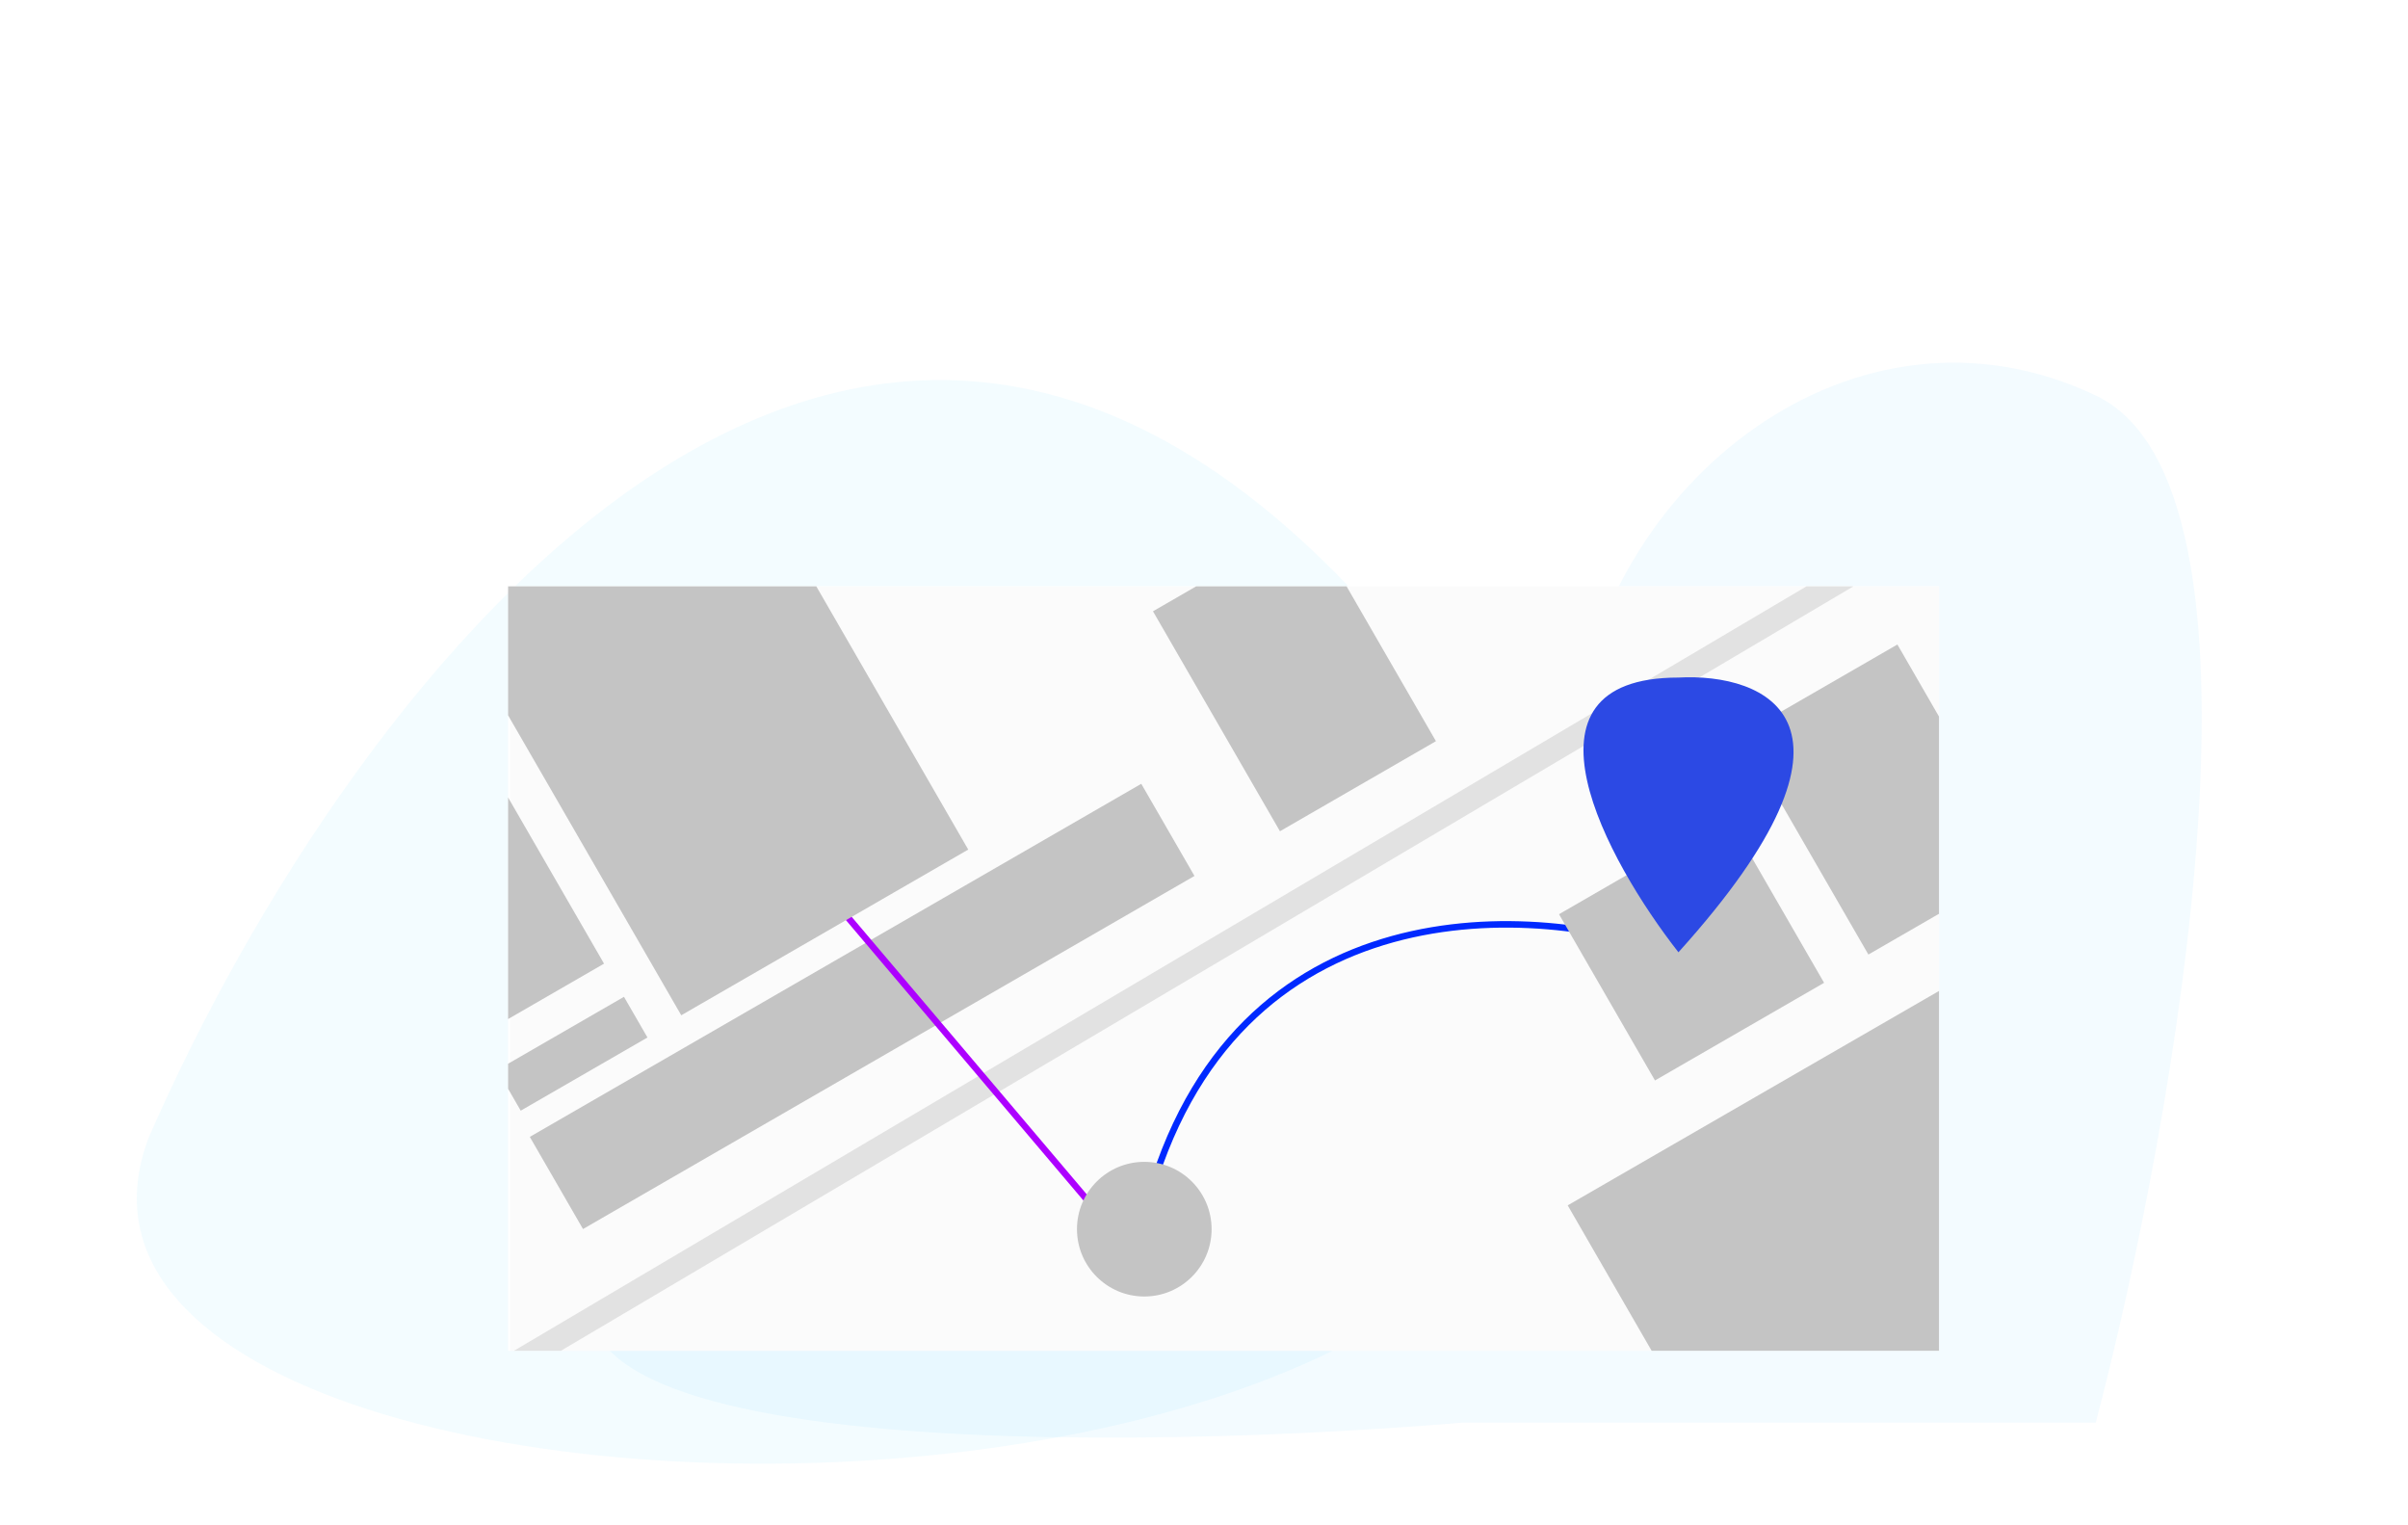 <svg viewBox="0 0 1109 702" fill="none" xmlns="http://www.w3.org/2000/svg">
<rect width="1109" height="702" fill="white"/>
<path d="M68.542 523.71C159.679 314.697 406.23 -18.692 663.344 319.86C984.737 743.049 -19.928 755.04 68.542 523.71Z" fill="#00C2FF" fill-opacity="0.05"/>
<path d="M301.246 555.082C173.257 670.673 496.231 669.907 673.717 655.075H965.194C1002.02 514.918 1053.59 224.106 965.194 182.109C854.702 129.613 737.712 221.606 724.713 339.597C711.714 457.589 461.234 410.592 301.246 555.082Z" fill="#00B2FF" fill-opacity="0.05"/>
<g clip-path="url(#clip0)">
<rect width="659" height="352" transform="translate(234 270)" fill="white"/>
<rect x="235" y="270" width="658" height="352" fill="#FBFBFB"/>
<path d="M765 437C698.667 414.667 557.7 410.1 524.5 570.5" stroke="#0029FF" stroke-width="3"/>
<rect x="861.141" y="252.752" width="11" height="734.394" transform="rotate(59.403 861.141 252.752)" fill="#E2E2E2"/>
<rect x="244" y="523.5" width="325.174" height="49" transform="rotate(-30 244 523.5)" fill="#C4C4C4"/>
<rect x="229" y="492.701" width="67.401" height="21.632" transform="rotate(-30 229 492.701)" fill="#C4C4C4"/>
<rect x="173.652" y="397.476" width="67.401" height="92.329" transform="rotate(-30 173.652 397.476)" fill="#C4C4C4"/>
<path d="M510 563.5L352 377" stroke="#AD00FF" stroke-width="3"/>
<rect x="206.162" y="281.163" width="152.62" height="215.175" transform="rotate(-30 206.162 281.163)" fill="#C4C4C4"/>
<rect x="908.347" y="447.448" width="152.62" height="215.175" transform="rotate(60 908.347 447.448)" fill="#C4C4C4"/>
<rect x="795.883" y="376" width="88.397" height="89.932" transform="rotate(60 795.883 376)" fill="#C4C4C4"/>
<rect x="932.322" y="398.066" width="82.956" height="116.959" transform="rotate(150 932.322 398.066)" fill="#C4C4C4"/>
<path d="M773 438.5C740 396.333 693.8 312 773 312C813 309.833 869 332.1 773 438.5Z" fill="#2C49E4"/>
<rect x="661.322" y="341.289" width="82.956" height="116.959" transform="rotate(150 661.322 341.289)" fill="#C4C4C4"/>
<circle cx="527" cy="566" r="31" fill="#C4C4C4"/>
</g>
<defs>
<clipPath id="clip0">
<rect width="659" height="352" fill="white" transform="translate(234 270)"/>
</clipPath>
</defs>
</svg>
